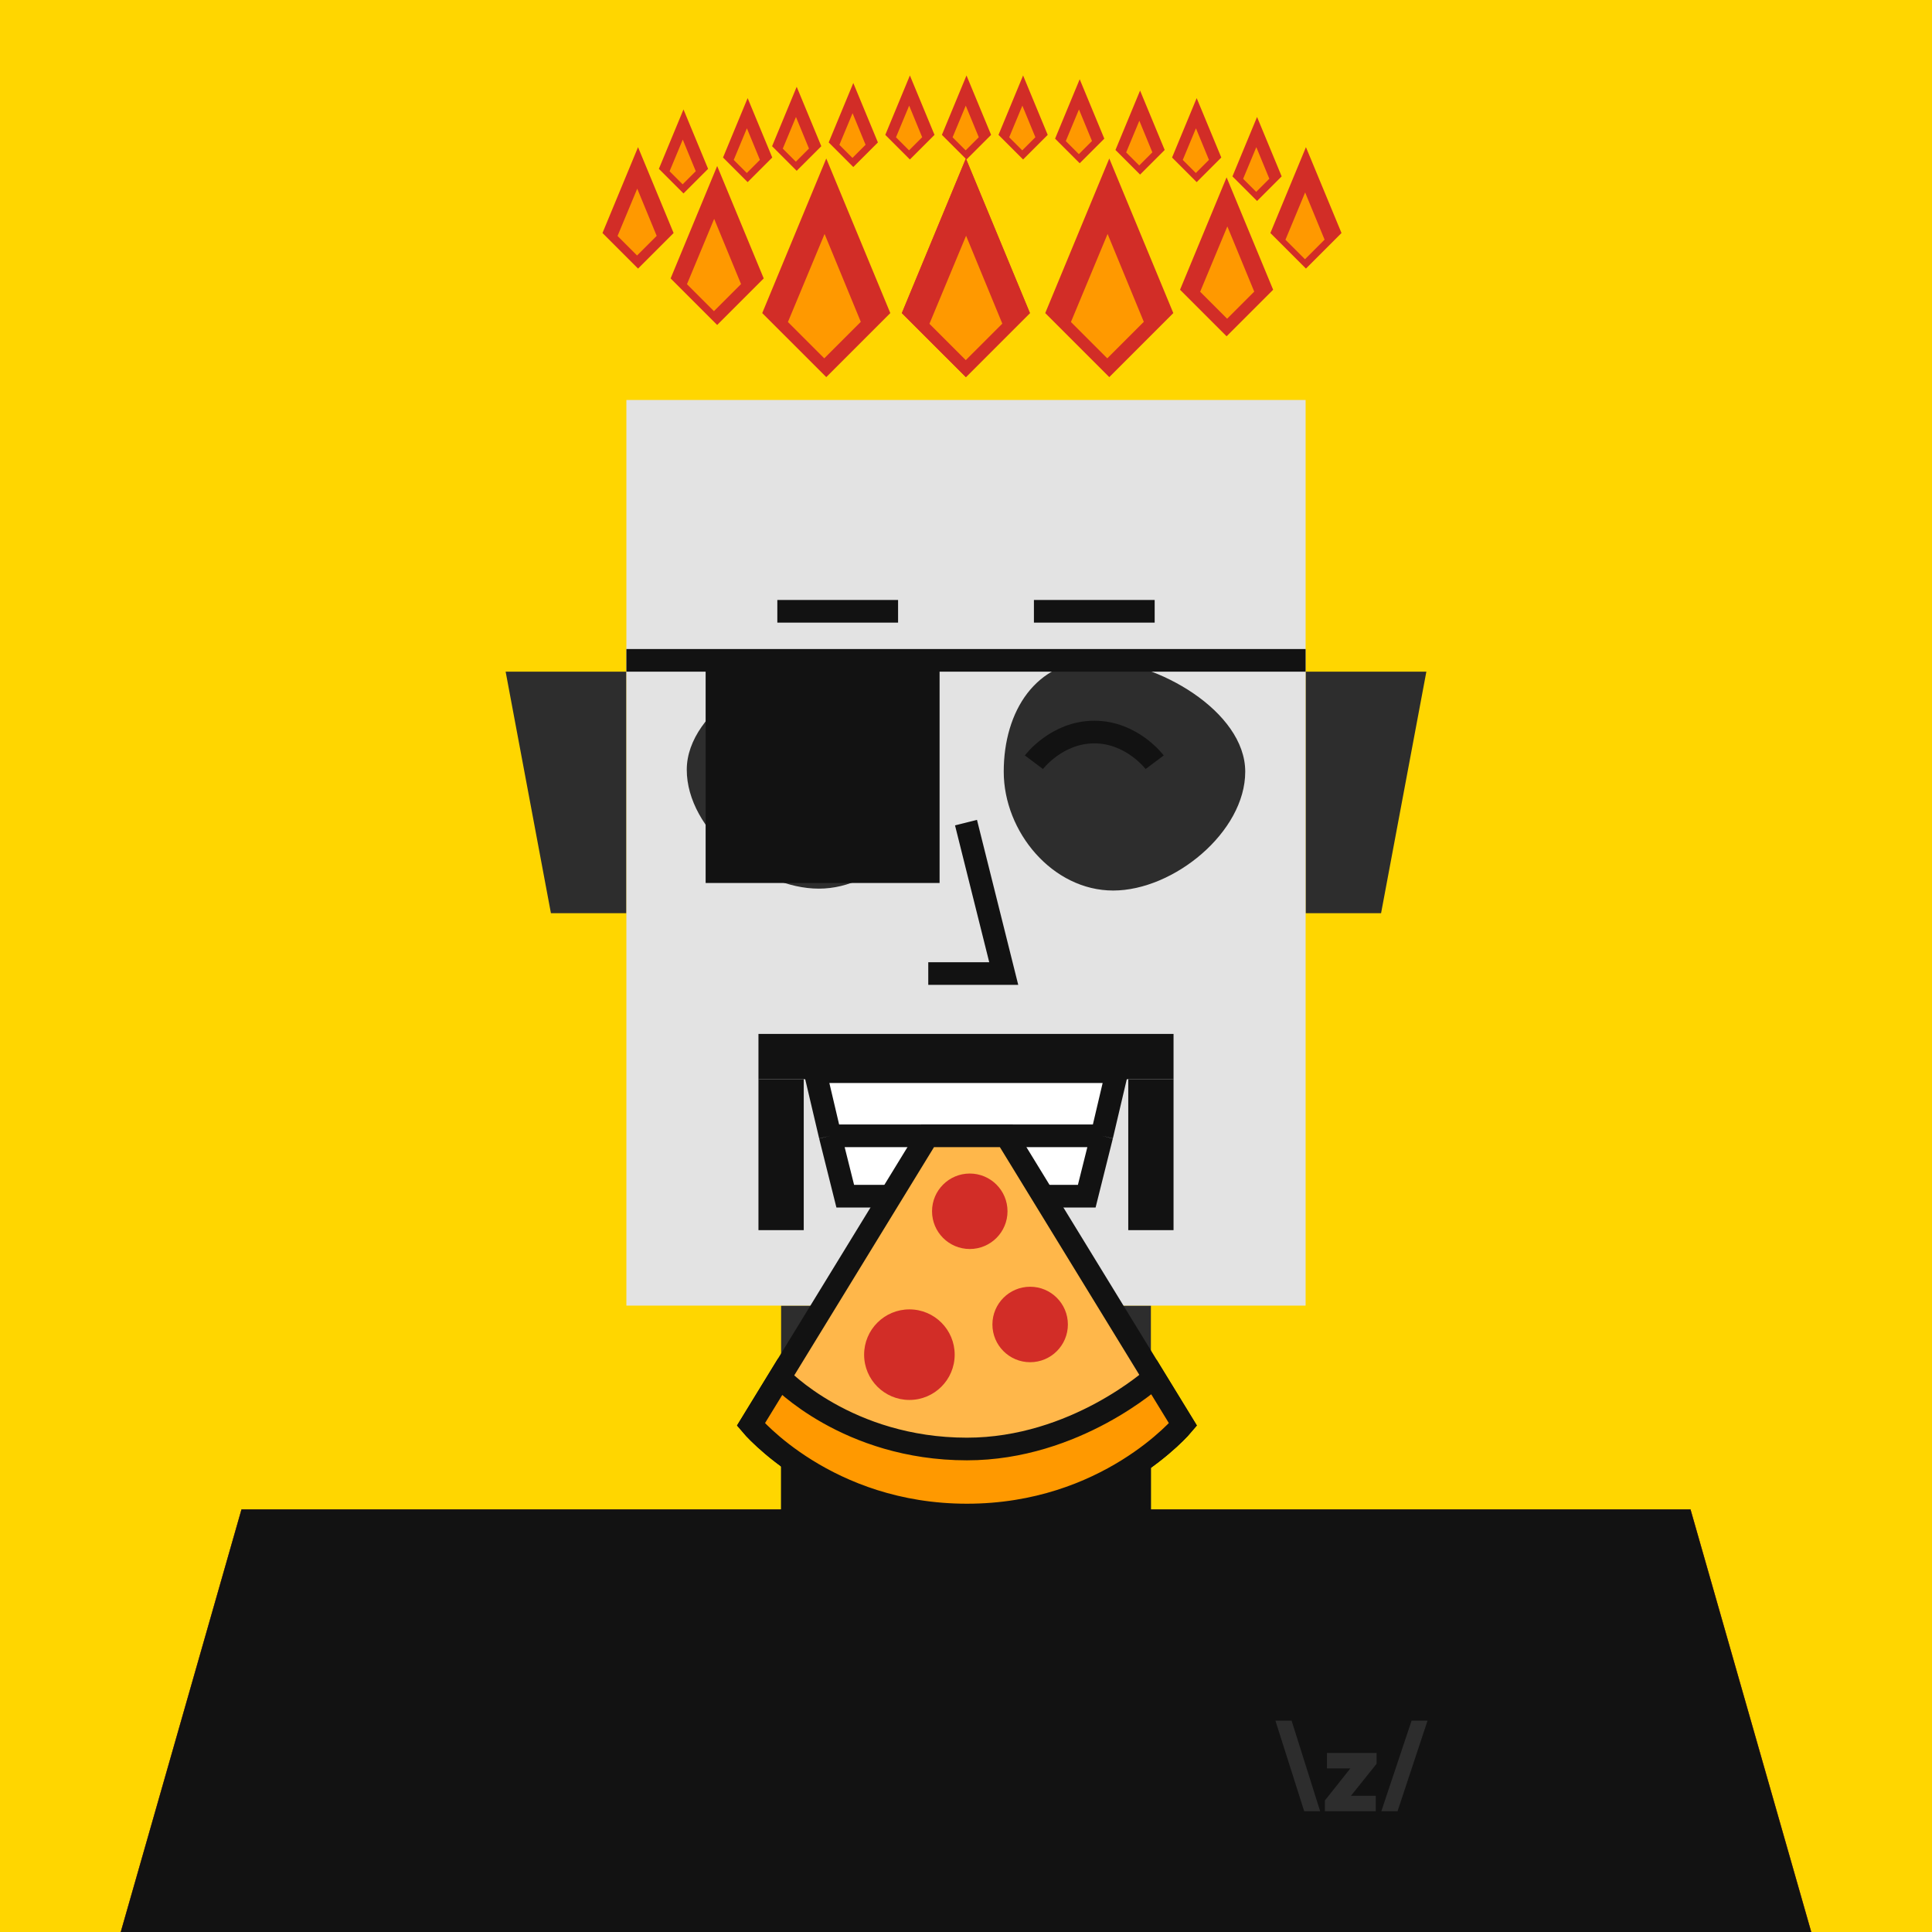 <svg xmlns="http://www.w3.org/2000/svg" width="512" height="512" fill="none"><rect width="512" height="512" fill="#FFD600 "/><g skin='7'><path fill="#2D2D2D" d="M134 178h32v64h-20l-12-64ZM378 178h-32v64h20l12-64ZM64 400h384l32 112H32l32-112Z"/><path fill="#E3E3E3" d="M136 456h240v56H136z"/><path fill="#2D2D2D" d="M207 346h98v54h-98z"/><path fill="#E3E3E3" d="M166 106h180v240H166z"/><path fill="#2D2D2D" d="M246 204c0 16.016-12.984 31.5-29 31.5s-35-15.484-35-31.5 23.484-29.5 39.5-29.5S246 187.984 246 204ZM266 204.5c0 16.016 12.984 31.5 29 31.5s35-15.484 35-31.5-23.484-29.5-39.5-29.5-24.5 13.484-24.5 29.5Z"/></g><g hair='61'><path fill="#D22D27" d="M239 82.97 255.971 42l16.97 40.97-16.97 16.971L239 82.971Z"/><path fill="#D22D27" d="M239 82.97 255.971 42l16.97 40.97-16.97 16.971L239 82.971Z"/><path fill="#F90" d="m246.31 85.81 9.712-23.332 9.598 23.285-9.679 9.678-9.631-9.63Z"/><path fill="#D22D27" d="M277 82.97 293.971 42l16.97 40.97-16.97 16.971L277 82.971ZM312.723 76.782 325.059 47l12.336 29.782-12.336 12.336-12.336-12.336ZM202 82.97 218.971 42l16.97 40.97-16.97 16.971L202 82.971ZM177.723 73.782 190.059 44l12.336 29.782-12.336 12.336-12.336-12.336ZM159.664 61.752 169.088 39l9.425 22.752-9.425 9.425-9.424-9.425ZM249.611 35.744 256.132 20l6.522 15.744-6.522 6.52-6.521-6.52ZM234.611 35.744 241.132 20l6.522 15.744-6.522 6.52-6.521-6.52ZM219.611 37.744 226.132 22l6.522 15.744-6.522 6.52-6.521-6.52ZM204.611 38.744 211.132 23l6.522 15.744-6.522 6.52-6.521-6.52ZM191.611 41.744 198.132 26l6.522 15.744-6.522 6.52-6.521-6.52ZM174.611 44.744 181.132 29l6.522 15.744-6.522 6.52-6.521-6.52ZM264.611 35.744 271.132 20l6.522 15.744-6.522 6.52-6.521-6.52ZM279.611 36.744 286.132 21l6.522 15.744-6.522 6.52-6.521-6.52ZM295.611 39.744 302.132 24l6.522 15.744-6.522 6.52-6.521-6.52ZM310.611 41.744 317.132 26l6.522 15.744-6.522 6.52-6.521-6.52ZM326.611 46.744 333.132 31l6.522 15.744-6.522 6.52-6.521-6.52ZM336.664 61.752 346.088 39l9.425 22.752-9.425 9.425-9.424-9.425Z"/><path fill="#F90" d="M283.81 85.332 293.522 62l9.598 23.285-9.679 9.678-9.631-9.63ZM208.81 85.332 218.522 62l9.598 23.285-9.679 9.678-9.631-9.63ZM182.054 75.315 189.261 58l7.122 17.28-7.182 7.182-7.147-7.147ZM163.658 62.533 168.875 50l5.155 12.508-5.199 5.199-5.173-5.174ZM177.447 45.385 180.938 37l3.448 8.368-3.478 3.478-3.461-3.461ZM194.447 42.385 197.938 34l3.448 8.368-3.478 3.478-3.461-3.461ZM207.447 39.385 210.938 31l3.448 8.368-3.478 3.478-3.461-3.461ZM222.447 38.385 225.938 30l3.448 8.368-3.478 3.478-3.461-3.461ZM237.447 36.385 240.938 28l3.448 8.368-3.478 3.478-3.461-3.461ZM252.447 36.385 255.938 28l3.448 8.368-3.478 3.478-3.461-3.461ZM267.447 36.385 270.938 28l3.448 8.368-3.478 3.478-3.461-3.461ZM282.447 37.385 285.938 29l3.448 8.368-3.478 3.478-3.461-3.461ZM298.447 40.385 301.938 32l3.448 8.368-3.478 3.478-3.461-3.461ZM313.447 42.385 316.938 34l3.448 8.368-3.478 3.478-3.461-3.461ZM329.447 47.385 332.938 39l3.448 8.368-3.478 3.478-3.461-3.461ZM318.054 77.315 325.261 60l7.122 17.28-7.182 7.182-7.147-7.147ZM340.658 63.533 345.875 51l5.155 12.508-5.199 5.199-5.173-5.174Z"/></g><g dress='12'><path fill="#F15824" d="M64 400h384l32 112H32l32-112Z"/><path fill="#121212" d="M207 372h98v28h-98zM64 400h384l32 112H32l32-112Z"/><path fill="#2D2D2D" d="m338 456 7.629 24h4.228l-7.565-24H338Zm36.078 0-8.01 24h4.292l7.947-24h-4.229Zm-22.425 12.652h6.2l-6.74 8.487V480h13.478v-4.101h-6.573l6.796-8.487v-2.861h-13.161v4.101Z"/></g><g beard='4'><rect x="201" y="286" width="12" height="40" fill="#121212"/><rect x="299" y="286" width="12" height="40" fill="#121212"/><rect x="201" y="274" width="110" height="12" fill="#121212"/></g><g face='34'><path d="M206 162H238" stroke="#121212" stroke-width="6"/><path d="M206 202C206 202 212 194 222 194C232 194 238 202 238 202" stroke="#121212" stroke-width="6"/><path d="M274 202C274 202 280 194 290 194C300 194 306 202 306 202" stroke="#121212" stroke-width="6"/><path d="M274 162H306" stroke="#121212" stroke-width="6"/><path d="M216 284H296L292 301L288 317H224L220 301L216 284Z" fill="white"/><path d="M220 301L224 317H288L292 301M220 301L216 284H296L292 301M220 301H292" stroke="#121212" stroke-width="6"/><path d="M256 218L266 258H246" stroke="#121212" stroke-width="6"/><path d="M256.25 401.5C219 401.5 199 377.5 199 377.5L245.841 301H266.659L313.5 377.5C313.5 377.5 293.5 401.5 256.25 401.5Z" fill="#FFB74A" stroke="#121212" stroke-width="6"/><path d="M256.25 401.5C219 401.5 199 377.5 199 377.5L206.654 365C206.654 365 224.5 384 256.25 384C285 384 305.846 365 305.846 365L313.5 377.5C313.5 377.5 293.5 401.5 256.25 401.5Z" fill="#FF9900" stroke="#121212" stroke-width="6"/><circle cx="241" cy="359" r="12" fill="#D22D27"/><circle cx="257" cy="321" r="10" fill="#D22D27"/><circle cx="273" cy="351" r="10" fill="#D22D27"/></g><g glass='4'><path fill="#121212" d="M190 175h56v56h-56v-56Z"/><path stroke="#121212" stroke-width="6" d="M190 175h56m-56 0v56h56v-56m-56 0h-24m80 0h100"/></g></svg>
